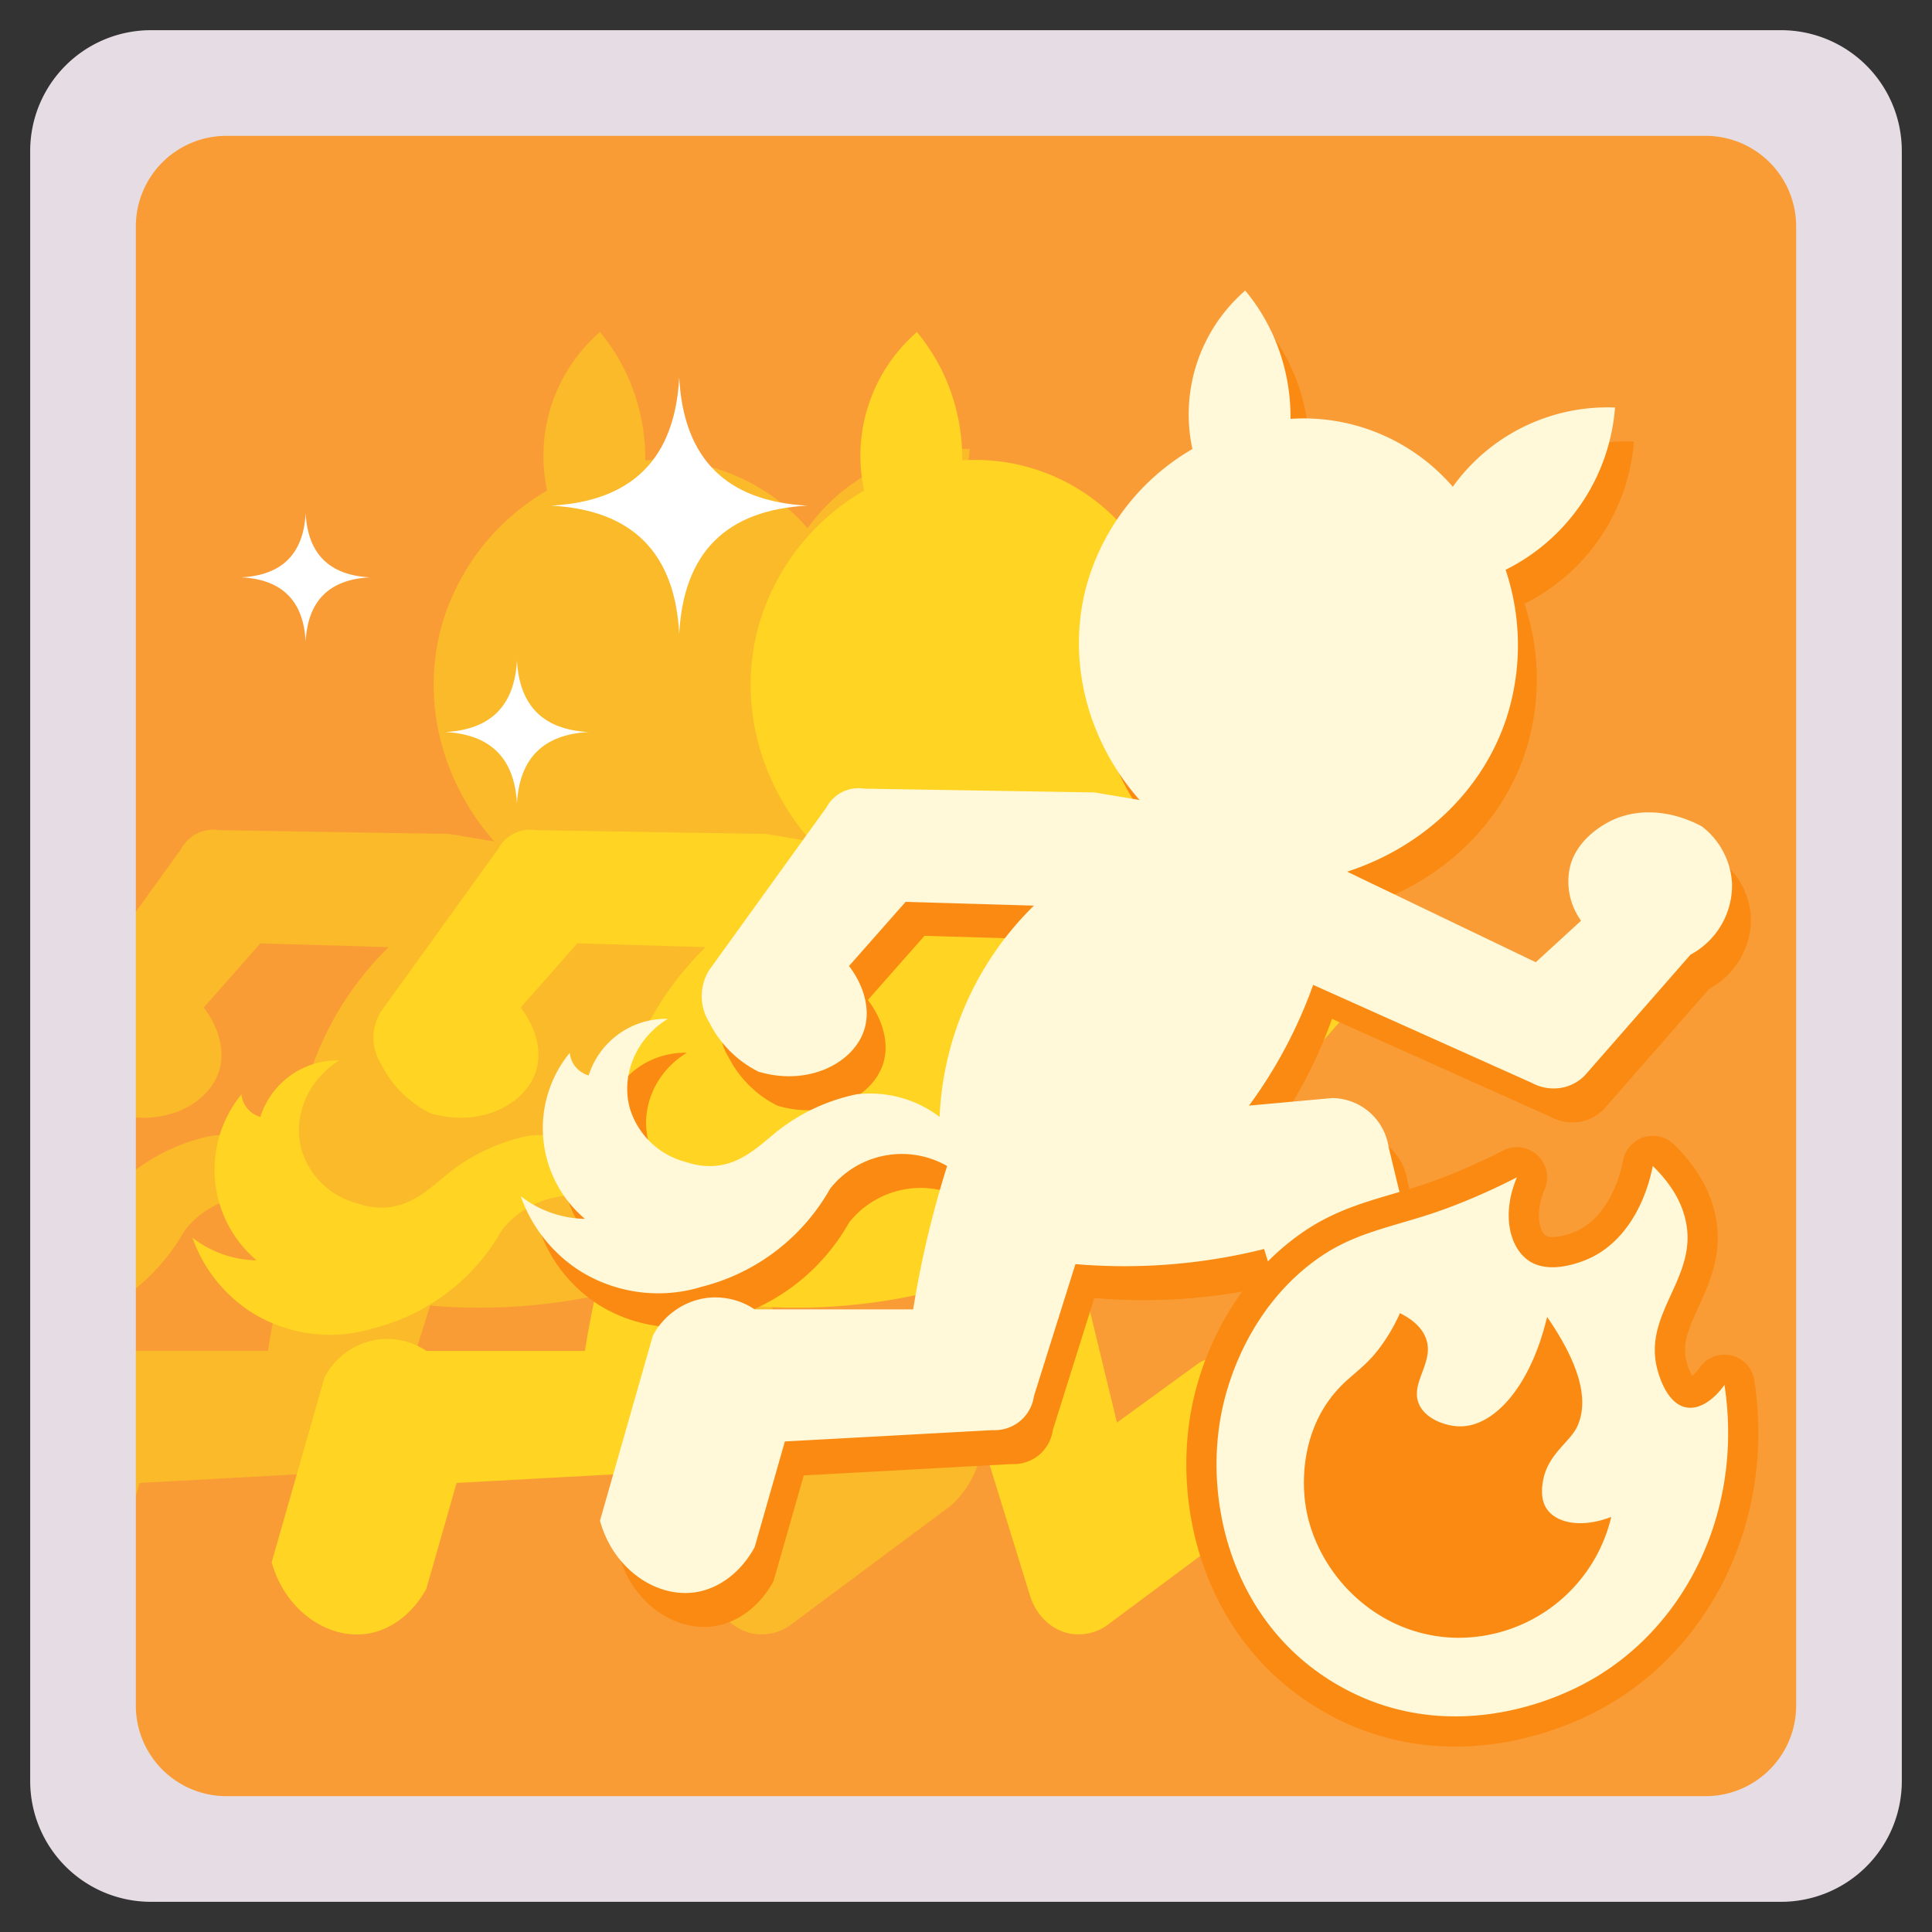 <svg id="buff_acceleration_team" xmlns="http://www.w3.org/2000/svg" width="512" height="512"><rect width="100%" height="100%" fill="#333333" stroke="none"/><defs><style>.cls-5,.cls-6{fill-rule:evenodd}.cls-5{fill:#fa8a12}.cls-6{fill:#fff8d9}</style></defs><path id="background" style="fill:#f99c36" d="M33 33h446v446H33z"/><path id="dash_afterimage_2" d="m277 264-28 32a11.676 11.676 0 0 1-5 3 12.044 12.044 0 0 1-9-1l-58-26a124.851 124.851 0 0 1-17 32l22-2a15.25 15.25 0 0 1 15 13l15 62 22-16c5.053-2.422 10.91-3.245 16-1 9.326 4.114 11.629 16.59 10 25a25.984 25.984 0 0 1-8 14l-43 32a13.229 13.229 0 0 1-9 2c-4.95-.751-9.257-4.565-11-10l-25-81a152.555 152.555 0 0 1-50 4l-11 35a10.519 10.519 0 0 1-3 6 10.65 10.65 0 0 1-8 3l-55 3-7 24.5V358h41a263.143 263.143 0 0 1 4-20 263.991 263.991 0 0 1 5-18 24.226 24.226 0 0 0-31 6 54.33 54.33 0 0 1-15 17 54.079 54.079 0 0 1-4 2.684v-30.809c2.063-1.6 4-3.344 6-4.875a50.572 50.572 0 0 1 20-9 30.82 30.82 0 0 1 15 2 30.083 30.083 0 0 1 7 4 83.44 83.44 0 0 1 25-56l-34-1-15 17c3.5 4.572 5.947 11.028 4 17-2.859 8.77-14.868 14.946-28 11v-45.032L48 225a9.618 9.618 0 0 1 10-5l61 1 12 2c-13.621-15.4-19.562-36.73-14-57a60.644 60.644 0 0 1 28-36 43.43 43.43 0 0 1 14-42 52 52 0 0 1 7 11 52.949 52.949 0 0 1 5 23 52.2 52.2 0 0 1 43 18 50.416 50.416 0 0 1 43-21 52.54 52.54 0 0 1-29 43 62.79 62.79 0 0 1 0 40c-6.661 19.4-22.681 33.759-42 40l50 24 12-11a17.757 17.757 0 0 1-3-14c1.263-5.641 5.758-9.671 10-12 7.721-4.239 17.19-3.215 25 1a20.418 20.418 0 0 1 8 15 20.847 20.847 0 0 1-11 19Z" style="fill-rule:evenodd;fill:#faba2a"/><path id="dash_afterimage_1" d="M215 223c-13.621-15.4-19.562-36.73-14-57a60.644 60.644 0 0 1 28-36 43.43 43.43 0 0 1 14-42 52 52 0 0 1 7 11 52.949 52.949 0 0 1 5 23 52.2 52.2 0 0 1 43 18 50.416 50.416 0 0 1 43-21 52.54 52.54 0 0 1-29 43 62.79 62.79 0 0 1 0 40c-6.661 19.4-22.681 33.759-42 40l50 24 12-11a17.757 17.757 0 0 1-3-14c1.263-5.641 5.758-9.671 10-12 7.721-4.239 17.19-3.215 25 1a20.418 20.418 0 0 1 8 15 20.847 20.847 0 0 1-11 19l-28 32a11.676 11.676 0 0 1-5 3 12.044 12.044 0 0 1-9-1l-58-26a124.851 124.851 0 0 1-17 32l22-2a15.25 15.25 0 0 1 15 13l15 62 22-16c5.053-2.422 10.91-3.245 16-1 9.326 4.114 11.629 16.59 10 25a25.984 25.984 0 0 1-8 14l-43 32a13.229 13.229 0 0 1-9 2c-4.95-.751-9.257-4.565-11-10l-25-81a152.555 152.555 0 0 1-50 4l-11 35a10.519 10.519 0 0 1-3 6 10.651 10.651 0 0 1-8 3l-55 3-8 28c-3.25 6.023-8.942 11.053-16 12-10.223 1.372-21.459-6.195-25-19l14-49a19.1 19.1 0 0 1 14-10 18.8 18.8 0 0 1 13 3h42a263.143 263.143 0 0 1 4-20 263.991 263.991 0 0 1 5-18 24.226 24.226 0 0 0-31 6 54.258 54.258 0 0 1-34 26 39.229 39.229 0 0 1-32-4 38.777 38.777 0 0 1-16-20 28.5 28.5 0 0 0 17 6 31.476 31.476 0 0 1-4-44 6.859 6.859 0 0 0 1 3 7.063 7.063 0 0 0 4 3 21.506 21.506 0 0 1 21-15c-8.68 5.287-12.567 15.313-10 24a20.981 20.981 0 0 0 15 14 18.758 18.758 0 0 0 7 1c7.858-.413 12.718-5.955 18-10a50.572 50.572 0 0 1 20-9 30.819 30.819 0 0 1 15 2 30.083 30.083 0 0 1 7 4 83.44 83.44 0 0 1 25-56l-34-1-15 17c3.5 4.572 5.947 11.028 4 17-2.859 8.77-14.868 14.946-28 11a29.069 29.069 0 0 1-13-13 13.038 13.038 0 0 1 0-14l31-43a9.618 9.618 0 0 1 10-5l61 1Z" style="fill:#ffd423;fill-rule:evenodd"/><path id="twinkle" d="M180 167.985Q178.3 135.7 146.015 134 178.3 132.3 180 100.015 181.7 132.3 213.985 134 181.7 135.7 180 167.985ZM137 213q-.95-18.053-19-19 18.054-.95 19-19 .95 18.054 19 19-18.05.95-19 19Zm-56-42.985Q80.149 153.851 63.985 153q16.164-.85 17.015-17.015.851 16.164 17.015 17.015-16.164.851-17.015 17.015Z" style="fill:#fff;fill-rule:evenodd"/><path id="dash_shadow" class="cls-5" d="M307 221c-13.621-15.4-19.562-36.73-14-57a60.644 60.644 0 0 1 28-36 43.43 43.43 0 0 1 14-42 52 52 0 0 1 7 11 52.949 52.949 0 0 1 5 23 52.2 52.2 0 0 1 43 18 50.416 50.416 0 0 1 43-21 52.54 52.54 0 0 1-29 43 62.79 62.79 0 0 1 0 40c-6.661 19.4-22.681 33.759-42 40l50 24 12-11a17.757 17.757 0 0 1-3-14c1.263-5.641 5.758-9.671 10-12 7.721-4.239 17.19-3.215 25 1a20.418 20.418 0 0 1 8 15 20.847 20.847 0 0 1-11 19l-28 32a11.676 11.676 0 0 1-5 3 12.044 12.044 0 0 1-9-1l-58-26a124.851 124.851 0 0 1-17 32l22-2a15.25 15.25 0 0 1 15 13l15 62 22-16c5.053-2.422 10.91-3.245 16-1 9.326 4.114 11.629 16.59 10 25a25.984 25.984 0 0 1-8 14l-43 32a13.229 13.229 0 0 1-9 2c-4.95-.751-9.257-4.565-11-10l-25-81a152.555 152.555 0 0 1-50 4l-11 35a10.519 10.519 0 0 1-3 6 10.651 10.651 0 0 1-8 3l-55 3-8 28c-3.25 6.023-8.942 11.053-16 12-10.223 1.372-21.459-6.195-25-19l14-49a19.1 19.1 0 0 1 14-10 18.8 18.8 0 0 1 13 3h42a263.143 263.143 0 0 1 4-20 263.991 263.991 0 0 1 5-18 24.226 24.226 0 0 0-31 6 54.258 54.258 0 0 1-34 26 39.229 39.229 0 0 1-32-4 38.779 38.779 0 0 1-16-20 28.5 28.5 0 0 0 17 6 31.476 31.476 0 0 1-4-44 6.867 6.867 0 0 0 1 3 7.063 7.063 0 0 0 4 3 21.506 21.506 0 0 1 21-15c-8.68 5.287-12.567 15.313-10 24a20.98 20.98 0 0 0 15 14 18.76 18.76 0 0 0 7 1c7.858-.413 12.718-5.955 18-10a50.572 50.572 0 0 1 20-9 30.819 30.819 0 0 1 15 2 30.083 30.083 0 0 1 7 4 83.44 83.44 0 0 1 25-56l-34-1-15 17c3.5 4.572 5.947 11.028 4 17-2.859 8.77-14.868 14.946-28 11a29.069 29.069 0 0 1-13-13 13.038 13.038 0 0 1 0-14l31-43a9.618 9.618 0 0 1 10-5l61 1Z"/><path id="dash" class="cls-6" d="M302 212c-13.621-15.4-19.562-36.73-14-57a60.644 60.644 0 0 1 28-36 43.43 43.43 0 0 1 14-42 52 52 0 0 1 7 11 52.949 52.949 0 0 1 5 23 52.2 52.2 0 0 1 43 18 50.416 50.416 0 0 1 43-21 52.54 52.54 0 0 1-29 43 62.79 62.79 0 0 1 0 40c-6.661 19.4-22.681 33.759-42 40l50 24 12-11a17.757 17.757 0 0 1-3-14c1.263-5.641 5.758-9.671 10-12 7.721-4.239 17.19-3.215 25 1a20.418 20.418 0 0 1 8 15 20.847 20.847 0 0 1-11 19l-28 32a11.676 11.676 0 0 1-5 3 12.044 12.044 0 0 1-9-1l-58-26a124.851 124.851 0 0 1-17 32l22-2a15.25 15.25 0 0 1 15 13l15 62 22-16c5.053-2.422 10.91-3.245 16-1 9.326 4.114 11.629 16.59 10 25a25.984 25.984 0 0 1-8 14l-43 32a13.229 13.229 0 0 1-9 2c-4.95-.751-9.257-4.565-11-10l-25-81a152.555 152.555 0 0 1-50 4l-11 35a10.519 10.519 0 0 1-3 6 10.651 10.651 0 0 1-8 3l-55 3-8 28c-3.25 6.023-8.942 11.053-16 12-10.223 1.372-21.459-6.195-25-19l14-49a19.1 19.1 0 0 1 14-10 18.8 18.8 0 0 1 13 3h42a263.143 263.143 0 0 1 4-20 263.991 263.991 0 0 1 5-18 24.226 24.226 0 0 0-31 6 54.258 54.258 0 0 1-34 26 39.229 39.229 0 0 1-32-4 38.779 38.779 0 0 1-16-20 28.5 28.5 0 0 0 17 6 31.476 31.476 0 0 1-4-44 6.867 6.867 0 0 0 1 3 7.063 7.063 0 0 0 4 3 21.506 21.506 0 0 1 21-15c-8.68 5.287-12.567 15.313-10 24a20.98 20.98 0 0 0 15 14 18.76 18.76 0 0 0 7 1c7.858-.413 12.718-5.955 18-10a50.572 50.572 0 0 1 20-9 30.819 30.819 0 0 1 15 2 30.083 30.083 0 0 1 7 4 83.44 83.44 0 0 1 25-56l-34-1-15 17c3.5 4.572 5.947 11.028 4 17-2.859 8.77-14.868 14.946-28 11a29.069 29.069 0 0 1-13-13 13.038 13.038 0 0 1 0-14l31-43a9.618 9.618 0 0 1 10-5l61 1Z"/><path id="fire_outline" d="M438 309c-2.131 10.86-8.1 21.117-18 25-4.8 1.882-10.821 2.959-15 0-5.076-3.594-7.056-12.4-3-22a172.546 172.546 0 0 1-18 8c-13.078 4.927-23.645 5.936-34 13-15.472 10.556-23.173 27.175-26 40-5.311 24.1 2.186 55.49 28 72 26.3 16.823 54.621 8.878 70 0 25.277-14.592 40.023-45.219 35-78-2.508 3.587-6.322 6.6-10 6-5.285-.866-7.467-8.57-8-11-3.038-13.863 10.049-23.075 8-37-.86-5.841-4.006-11.161-9-16Z" style="fill:none;stroke:#fa8a12;stroke-linecap:round;stroke-linejoin:round;stroke-width:16px;fill-rule:evenodd"/><path id="fire" class="cls-6" d="M438 309c-2.131 10.86-8.1 21.117-18 25-4.8 1.882-10.821 2.959-15 0-5.076-3.594-7.056-12.4-3-22a172.546 172.546 0 0 1-18 8c-13.078 4.927-23.645 5.936-34 13-15.472 10.556-23.173 27.175-26 40-5.311 24.1 2.186 55.49 28 72 26.3 16.823 54.621 8.878 70 0 25.277-14.592 40.023-45.219 35-78-2.508 3.587-6.322 6.6-10 6-5.285-.866-7.467-8.57-8-11-3.038-13.863 10.049-23.075 8-37-.86-5.841-4.006-11.161-9-16Z"/><path id="fire_inner" class="cls-5" d="M410 349c-4.484 18.8-14.207 29.016-23 29-3.768-.007-9.288-1.892-11-6-2.3-5.509 4.012-10.857 2-17-.94-2.871-3.349-5.179-7-7a46.762 46.762 0 0 1-6 10c-4.029 5.123-8 6.9-12 12-7.667 9.769-8.1 21.79-7 29 2.657 17.441 18.112 34.113 39 35a41.608 41.608 0 0 0 42-32c-7.886 3.037-14.41 1.647-17-2-1.259-1.772-1.761-4.359-1-8 1.427-6.832 7.078-9.821 9-14 3.4-7.385 0-17.4-8-29Z"/><path id="frame" d="M40 8h432a32 32 0 0 1 32 32v432a32 32 0 0 1-32 32H40a32 32 0 0 1-32-32V40A32 32 0 0 1 40 8Zm20 28h392a24 24 0 0 1 24 24v392a24 24 0 0 1-24 24H60a24 24 0 0 1-24-24V60a24 24 0 0 1 24-24Z" style="fill:#e6dce3;fill-rule:evenodd"/></svg>